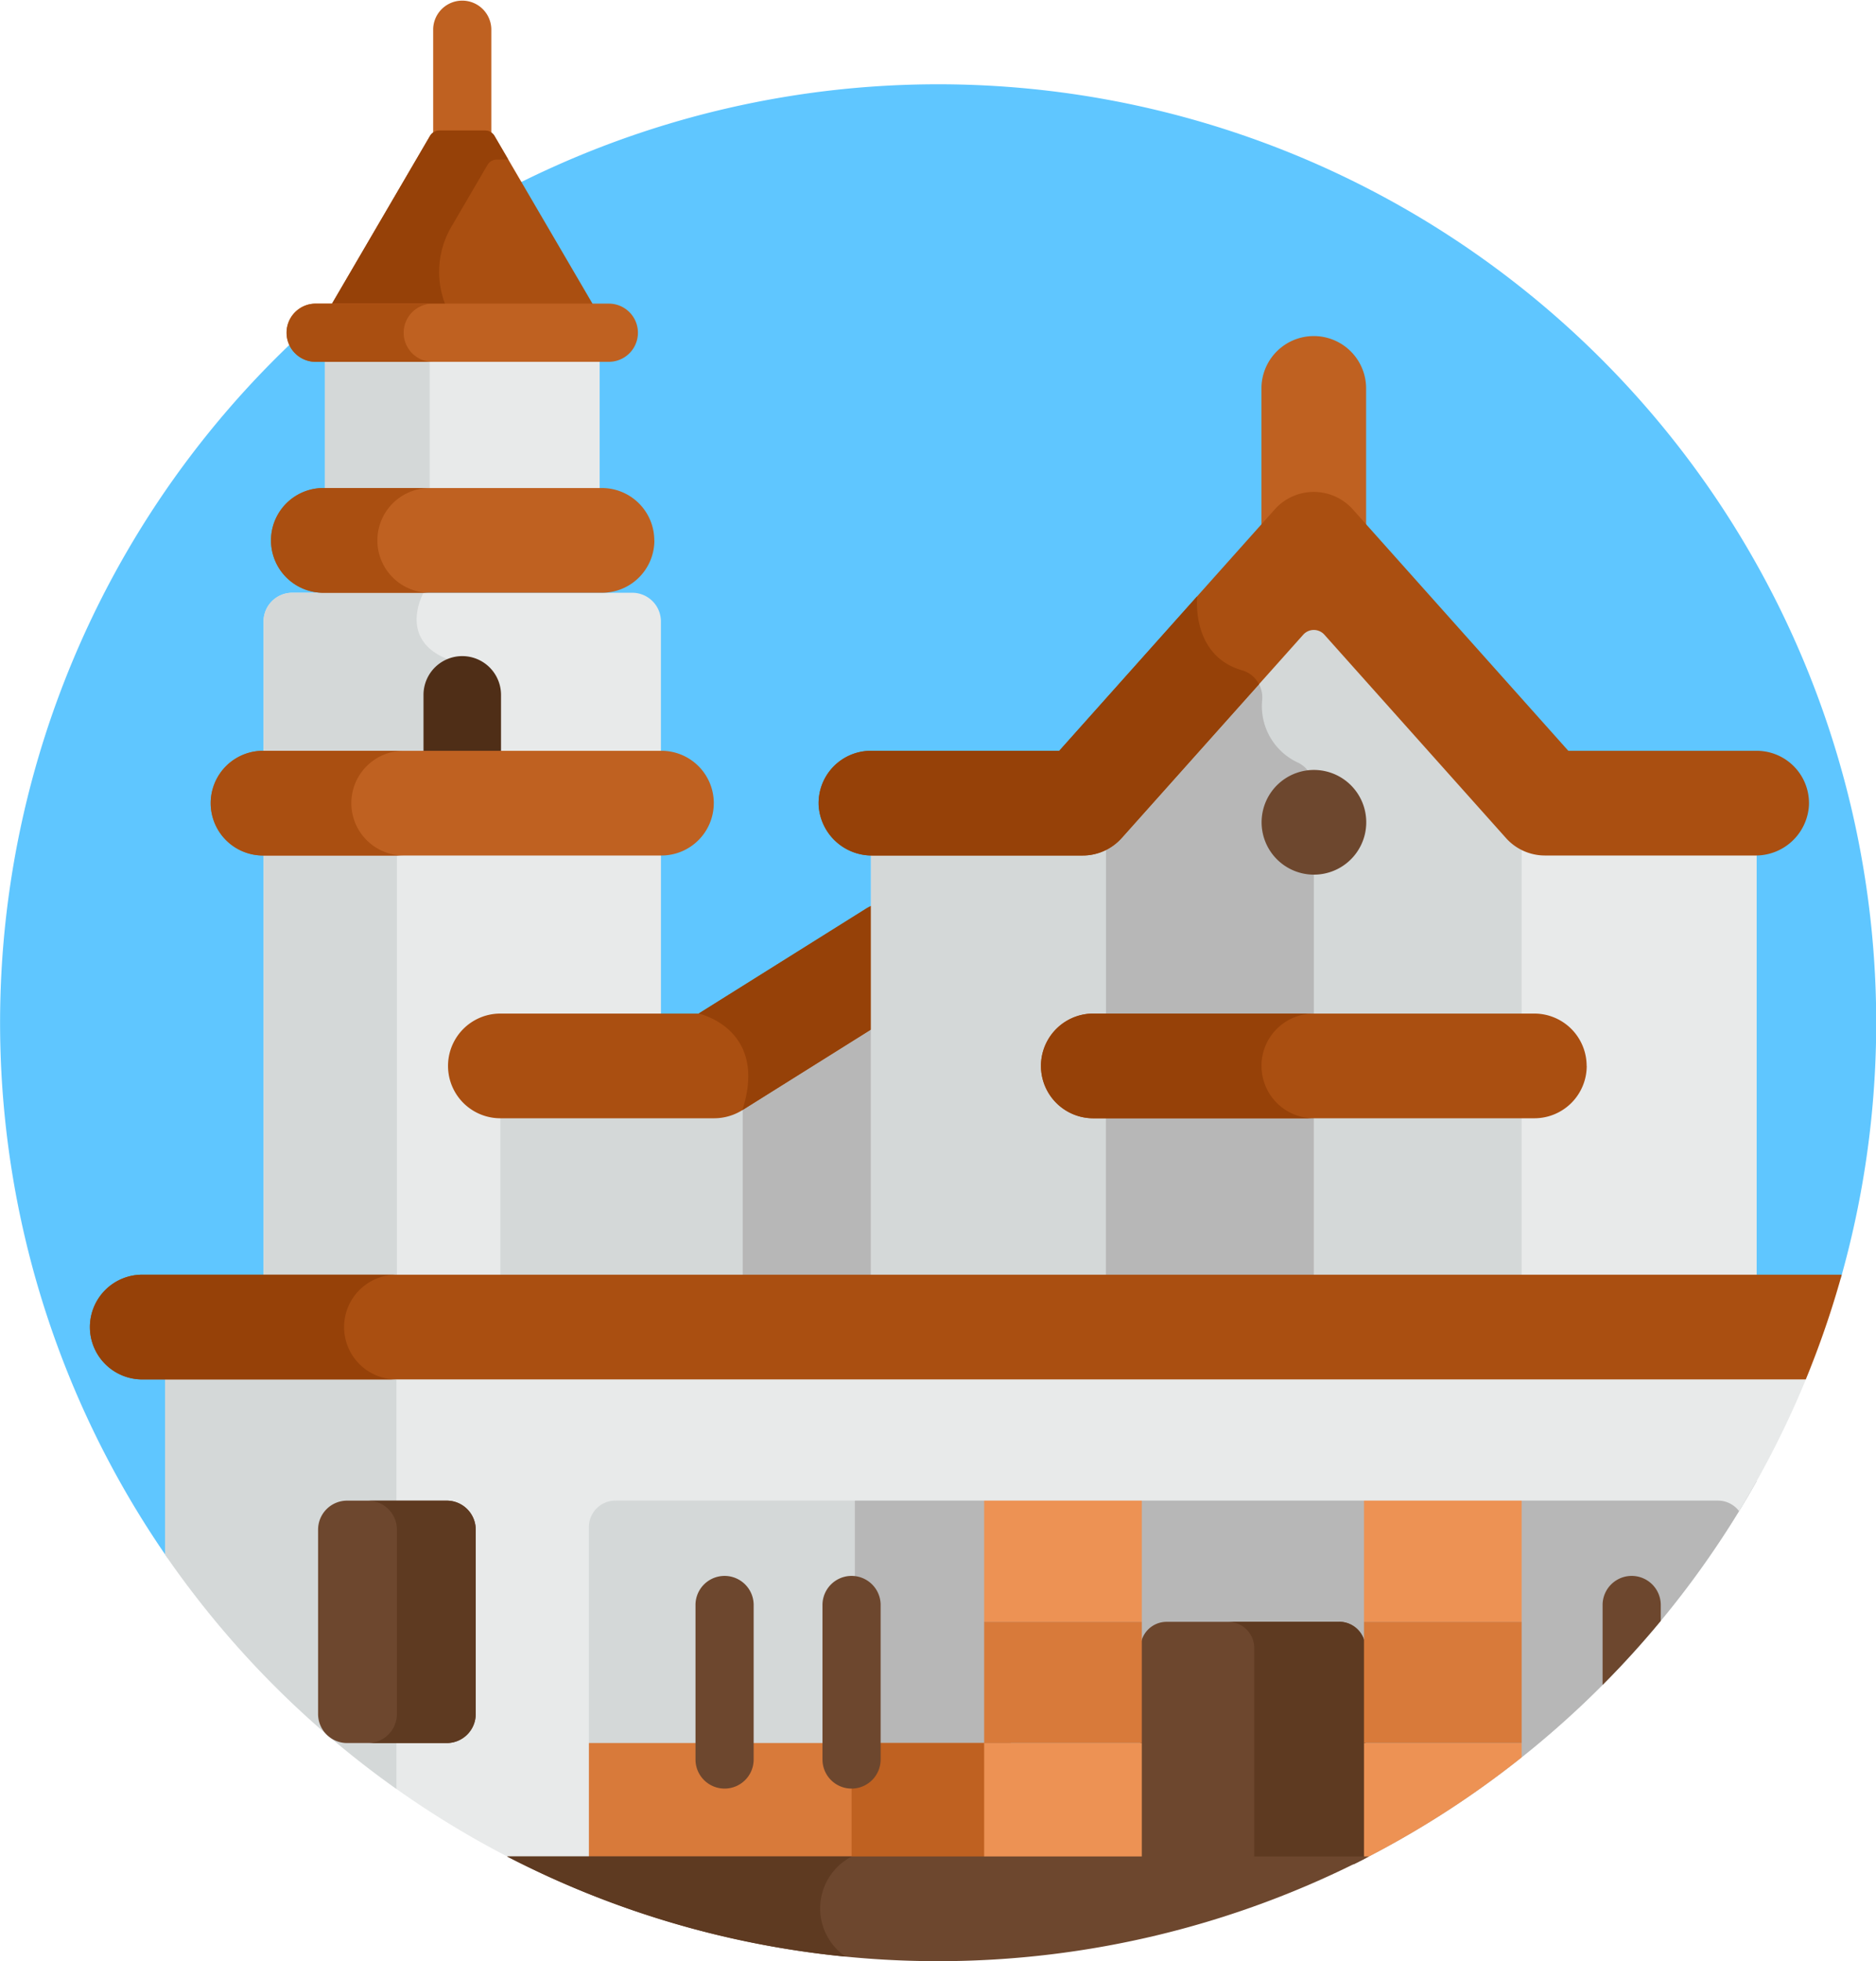 <svg xmlns="http://www.w3.org/2000/svg" width="131.191" height="137.081" viewBox="0 0 131.191 137.081">
  <g id="Grupo_8779" data-name="Grupo 8779" transform="translate(-184.945 -3513.61)">
    <path id="Trazado_1948" data-name="Trazado 1948" d="M313.665,3602.989A65.6,65.6,0,1,0,196.656,3622.5Zm0,0" fill="#5fc6ff"/>
    <path id="Trazado_1949" data-name="Trazado 1949" d="M307.788,3616.669H225.022v27.245H279.6a65.882,65.882,0,0,0,28.189-26.781Zm0,0" fill="#d4d8d8"/>
    <path id="Trazado_1950" data-name="Trazado 1950" d="M307.788,3617.133v-.464H244.727v27.245H279.6a65.882,65.882,0,0,0,28.189-26.781Zm0,0" fill="#b7b7b7"/>
    <rect id="Rectángulo_3272" data-name="Rectángulo 3272" width="30.605" height="8.471" transform="translate(225.022 3635.442)" fill="#d87a3a"/>
    <rect id="Rectángulo_3273" data-name="Rectángulo 3273" width="11.132" height="8.471" transform="translate(244.495 3635.442)" fill="#bf6121"/>
    <path id="Trazado_1951" data-name="Trazado 1951" d="M278.594,3626.971H266.529a1.829,1.829,0,0,0-1.829,1.83v15.113h14.9c.277-.137.551-.278.825-.417v-14.7a1.83,1.83,0,0,0-1.83-1.83Zm0,0" fill="#6d472e"/>
    <path id="Trazado_1952" data-name="Trazado 1952" d="M278.594,3626.971h-7.77a1.831,1.831,0,0,1,1.831,1.83v15.113H279.6c.277-.137.551-.278.825-.417v-14.7a1.83,1.83,0,0,0-1.83-1.83Zm0,0" fill="#5e3a21"/>
    <path id="Trazado_1953" data-name="Trazado 1953" d="M280.33,3643.551a65.67,65.67,0,0,0,11.025-7.106v-1H280.33Zm0,0" fill="#ed9254"/>
    <rect id="Rectángulo_3274" data-name="Rectángulo 3274" width="11.025" height="9.014" transform="translate(280.33 3617.958)" fill="#ed9254"/>
    <rect id="Rectángulo_3275" data-name="Rectángulo 3275" width="11.025" height="8.471" transform="translate(280.33 3626.971)" fill="#d87a3a"/>
    <rect id="Rectángulo_3276" data-name="Rectángulo 3276" width="11.025" height="8.675" transform="translate(253.768 3635.442)" fill="#ed9254"/>
    <rect id="Rectángulo_3277" data-name="Rectángulo 3277" width="11.025" height="9.014" transform="translate(253.768 3617.958)" fill="#ed9254"/>
    <rect id="Rectángulo_3278" data-name="Rectángulo 3278" width="11.025" height="8.471" transform="translate(253.768 3626.971)" fill="#d87a3a"/>
    <path id="Trazado_1954" data-name="Trazado 1954" d="M301.084,3626.907v-1.156a2.034,2.034,0,0,0-4.067,0v5.631q2.135-2.142,4.067-4.475Zm0,0" fill="#6d472e"/>
    <path id="Trazado_1955" data-name="Trazado 1955" d="M244.495,3638.627a2.033,2.033,0,0,1-2.033-2.033v-10.843a2.034,2.034,0,0,1,4.067,0v10.843a2.034,2.034,0,0,1-2.034,2.033Zm0,0" fill="#6d472e"/>
    <path id="Trazado_1956" data-name="Trazado 1956" d="M235.615,3638.627a2.033,2.033,0,0,1-2.033-2.033v-10.843a2.034,2.034,0,0,1,4.067,0v10.843a2.033,2.033,0,0,1-2.034,2.033Zm0,0" fill="#6d472e"/>
    <path id="Trazado_1957" data-name="Trazado 1957" d="M217.271,3525.312a2.033,2.033,0,0,1-2.034-2.033v-7.636a2.034,2.034,0,0,1,4.067,0v7.636a2.033,2.033,0,0,1-2.033,2.033Zm0,0" fill="#bf6121"/>
    <path id="Trazado_1958" data-name="Trazado 1958" d="M219.525,3523.112a.765.765,0,0,0-.659-.377h-3.191a.765.765,0,0,0-.659.377l-8.041,13.756h20.592Zm0,0" fill="#aa4f11"/>
    <path id="Trazado_1959" data-name="Trazado 1959" d="M216.521,3529.443l2.511-4.3a.763.763,0,0,1,.659-.377h.8l-.967-1.656a.764.764,0,0,0-.659-.378h-3.191a.764.764,0,0,0-.659.378l-8.041,13.757H217.32a6.263,6.263,0,0,1-.8-7.427Zm0,0" fill="#964108"/>
    <rect id="Rectángulo_3279" data-name="Rectángulo 3279" width="19.218" height="11.025" transform="translate(207.662 3537.58)" fill="#e8eaea"/>
    <rect id="Rectángulo_3280" data-name="Rectángulo 3280" width="7.332" height="11.025" transform="translate(207.662 3537.58)" fill="#d4d8d8"/>
    <path id="Trazado_1960" data-name="Trazado 1960" d="M229.158,3555.042H205.384a2.007,2.007,0,0,0-2.008,2.007v9.56h27.788v-9.56a2.006,2.006,0,0,0-2.006-2.007Zm0,0" fill="#e8eaea"/>
    <path id="Trazado_1961" data-name="Trazado 1961" d="M205.384,3555.042a2.007,2.007,0,0,0-2.008,2.007v9.56h12.857v-6.933c-3.506-1.388-1.672-4.634-1.672-4.634Zm0,0" fill="#d4d8d8"/>
    <path id="Trazado_1962" data-name="Trazado 1962" d="M203.377,3572.311v31.212c.082,0,.166-.012.251-.012h27.538v-31.2Zm0,0" fill="#e8eaea"/>
    <path id="Trazado_1963" data-name="Trazado 1963" d="M203.377,3572.311v31.212a.5.5,0,0,1,.084-.012H212.7v-31.2Zm0,0" fill="#d4d8d8"/>
    <path id="Trazado_1964" data-name="Trazado 1964" d="M217.271,3568.778a2.71,2.71,0,0,1-2.71-2.711v-3.886a2.71,2.71,0,1,1,5.421,0v3.886a2.711,2.711,0,0,1-2.711,2.711Zm0,0" fill="#4f2e17"/>
    <path id="Trazado_1965" data-name="Trazado 1965" d="M246.188,3584.559l-9.33,5.844a3.733,3.733,0,0,1-1.98.567H219.935v12.541h26.253Zm0,0" fill="#d4d8d8"/>
    <path id="Trazado_1966" data-name="Trazado 1966" d="M236.884,3590.386v13.125h9.3v-18.952Zm0,0" fill="#b7b7b7"/>
    <path id="Trazado_1967" data-name="Trazado 1967" d="M246.188,3576.8a3.658,3.658,0,0,0-.722.35l-11.663,7.306H219.935a3.659,3.659,0,1,0,0,7.318h14.943a3.734,3.734,0,0,0,1.98-.568l9.33-5.844Zm0,0" fill="#aa4f11"/>
    <path id="Trazado_1968" data-name="Trazado 1968" d="M246.188,3585.362V3576.8a3.658,3.658,0,0,0-.722.35l-11.663,7.306s4.9,1.055,3.055,6.75Zm0,0" fill="#964108"/>
    <path id="Trazado_1969" data-name="Trazado 1969" d="M307.685,3572.6h-14.7a3.656,3.656,0,0,1-2.729-1.221l-12.7-14.214a.99.99,0,0,0-1.474,0l-12.7,14.214a3.656,3.656,0,0,1-2.728,1.221H245.954c-.035,0-.068,0-.1,0v30.911h61.937V3572.6c-.034,0-.069,0-.1,0Zm0,0" fill="#e8eaea"/>
    <path id="Trazado_1970" data-name="Trazado 1970" d="M276.819,3568.68a1.966,1.966,0,0,0-1.059-1.743,4.347,4.347,0,0,1-2.547-4.423,2,2,0,0,0-.54-1.527l-9.286,10.4a3.661,3.661,0,0,1-2.73,1.222h-14.7c-.035,0-.068,0-.1-.006v30.911h30.968V3568.68Zm0,0" fill="#d4d8d8"/>
    <path id="Trazado_1971" data-name="Trazado 1971" d="M196.488,3609.214v13.048a65.887,65.887,0,0,0,24.993,21.652h4.646v-23.566a1.851,1.851,0,0,1,1.85-1.85h77.109a1.848,1.848,0,0,1,1.474.737,65.413,65.413,0,0,0,5-10.021Zm0,0" fill="#e8eaea"/>
    <path id="Trazado_1972" data-name="Trazado 1972" d="M196.488,3609.269v12.993a65.969,65.969,0,0,0,16.18,16.388v-28.623l-6.392-.813h-9.739Zm0,0" fill="#d4d8d8"/>
    <rect id="Rectángulo_3281" data-name="Rectángulo 3281" width="29.07" height="12.54" transform="translate(262.284 3590.97)" fill="#d4d8d8"/>
    <path id="Trazado_1973" data-name="Trazado 1973" d="M276.819,3590.97H262.284v12.541h14.535V3590.97Zm0,0" fill="#b7b7b7"/>
    <path id="Trazado_1974" data-name="Trazado 1974" d="M291.355,3572.218a3.646,3.646,0,0,1-1.1-.835l-12.7-14.214a.99.99,0,0,0-1.474,0l-12.7,14.214a3.646,3.646,0,0,1-1.1.835v13.041h29.071Zm0,0" fill="#d4d8d8"/>
    <path id="Trazado_1975" data-name="Trazado 1975" d="M276.819,3568.68a1.966,1.966,0,0,0-1.059-1.743,4.347,4.347,0,0,1-2.547-4.423,2,2,0,0,0-.54-1.527l-9.286,10.4a3.678,3.678,0,0,1-1.1.835v13.04h14.535V3568.68Zm0,0" fill="#b7b7b7"/>
    <path id="Trazado_1976" data-name="Trazado 1976" d="M274.09,3550.028a3.66,3.66,0,0,1,5.459,0l.93,1.042V3540.7a3.66,3.66,0,0,0-7.319,0v10.367Zm0,0" fill="#bf6121"/>
    <path id="Trazado_1977" data-name="Trazado 1977" d="M295.9,3588.115a3.659,3.659,0,0,0-3.659-3.659H261.4a3.659,3.659,0,1,0,0,7.318h30.847a3.66,3.66,0,0,0,3.659-3.659Zm0,0" fill="#aa4f11"/>
    <path id="Trazado_1978" data-name="Trazado 1978" d="M273.16,3588.115a3.659,3.659,0,0,1,3.659-3.659H261.4a3.659,3.659,0,1,0,0,7.318h15.423a3.659,3.659,0,0,1-3.659-3.659Zm0,0" fill="#964108"/>
    <path id="Trazado_1979" data-name="Trazado 1979" d="M307.788,3566.089H294.619l-15.07-16.874a3.661,3.661,0,0,0-5.459,0l-15.071,16.874H245.851a3.661,3.661,0,0,0-3.657,3.836,3.73,3.73,0,0,0,3.76,3.482h14.7a3.652,3.652,0,0,0,2.729-1.221l12.7-14.214a.992.992,0,0,1,1.476,0l12.7,14.214a3.654,3.654,0,0,0,2.729,1.221h14.7a3.726,3.726,0,0,0,3.758-3.482,3.658,3.658,0,0,0-3.654-3.836Zm0,0" fill="#aa4f11"/>
    <path id="Trazado_1980" data-name="Trazado 1980" d="M263.387,3572.186l9.6-10.749a1.914,1.914,0,0,0-1.166-.969c-3.637-1.038-3.15-5.186-3.15-5.186l-9.651,10.807H245.851a3.658,3.658,0,0,0-3.655,3.836,3.726,3.726,0,0,0,3.758,3.482h14.7a3.656,3.656,0,0,0,2.73-1.221Zm0,0" fill="#964108"/>
    <path id="Trazado_1981" data-name="Trazado 1981" d="M277.669,3567.525a3.659,3.659,0,1,1-4.4,2.719,3.659,3.659,0,0,1,4.4-2.719Zm0,0" fill="#6d472e"/>
    <path id="Trazado_1982" data-name="Trazado 1982" d="M230.7,3551.383a3.661,3.661,0,0,0-3.66-3.66H207.5a3.66,3.66,0,0,0,0,7.319h19.546a3.66,3.66,0,0,0,3.66-3.659Zm0,0" fill="#bf6121"/>
    <path id="Trazado_1983" data-name="Trazado 1983" d="M211.335,3551.383a3.66,3.66,0,0,1,3.659-3.66h-7.5a3.66,3.66,0,0,0,0,7.319h7.5a3.659,3.659,0,0,1-3.659-3.659Zm0,0" fill="#aa4f11"/>
    <path id="Trazado_1984" data-name="Trazado 1984" d="M227.567,3538.9H206.975a2.034,2.034,0,0,1,0-4.067h20.592a2.034,2.034,0,0,1,0,4.067Zm0,0" fill="#bf6121"/>
    <path id="Trazado_1985" data-name="Trazado 1985" d="M213.174,3536.868a2.034,2.034,0,0,1,2.033-2.033h-8.232a2.034,2.034,0,0,0,0,4.067h8.232a2.034,2.034,0,0,1-2.033-2.034Zm0,0" fill="#aa4f11"/>
    <path id="Trazado_1986" data-name="Trazado 1986" d="M234.862,3569.748a3.66,3.66,0,0,0-3.66-3.659H203.339a3.659,3.659,0,1,0,0,7.318H231.2a3.658,3.658,0,0,0,3.66-3.659Zm0,0" fill="#bf6121"/>
    <path id="Trazado_1987" data-name="Trazado 1987" d="M209.515,3569.748a3.659,3.659,0,0,1,3.659-3.659h-9.835a3.659,3.659,0,1,0,0,7.318h9.835a3.659,3.659,0,0,1-3.659-3.659Zm0,0" fill="#aa4f11"/>
    <path id="Trazado_1988" data-name="Trazado 1988" d="M313.74,3602.708H194.953a3.66,3.66,0,1,0,0,7.319H311.226a65.015,65.015,0,0,0,2.514-7.319Zm0,0" fill="#aa4f11"/>
    <path id="Trazado_1989" data-name="Trazado 1989" d="M209.008,3606.368a3.659,3.659,0,0,1,3.66-3.66H194.953a3.66,3.66,0,1,0,0,7.319h17.715a3.659,3.659,0,0,1-3.66-3.659Zm0,0" fill="#964108"/>
    <path id="Trazado_1990" data-name="Trazado 1990" d="M216.185,3618.5h-6.968a2.029,2.029,0,0,0-2.028,2.029v12.888a2.027,2.027,0,0,0,2.028,2.027h6.968a2.026,2.026,0,0,0,2.027-2.027v-12.888a2.029,2.029,0,0,0-2.027-2.029Zm0,0" fill="#6d472e"/>
    <path id="Trazado_1991" data-name="Trazado 1991" d="M216.185,3618.5h-5.512a2.029,2.029,0,0,1,2.027,2.029v12.888a2.027,2.027,0,0,1-2.027,2.027h5.512a2.026,2.026,0,0,0,2.027-2.027v-12.888a2.029,2.029,0,0,0-2.027-2.029Zm0,0" fill="#5e3a21"/>
    <path id="Trazado_1992" data-name="Trazado 1992" d="M220.406,3643.371a65.689,65.689,0,0,0,60.269,0Zm0,0" fill="#6d472e"/>
    <path id="Trazado_1993" data-name="Trazado 1993" d="M244.518,3643.371H220.406a65.149,65.149,0,0,0,23.67,7,4.082,4.082,0,0,1,.442-7Zm0,0" fill="#5e3a21"/>
  </g>
</svg>
